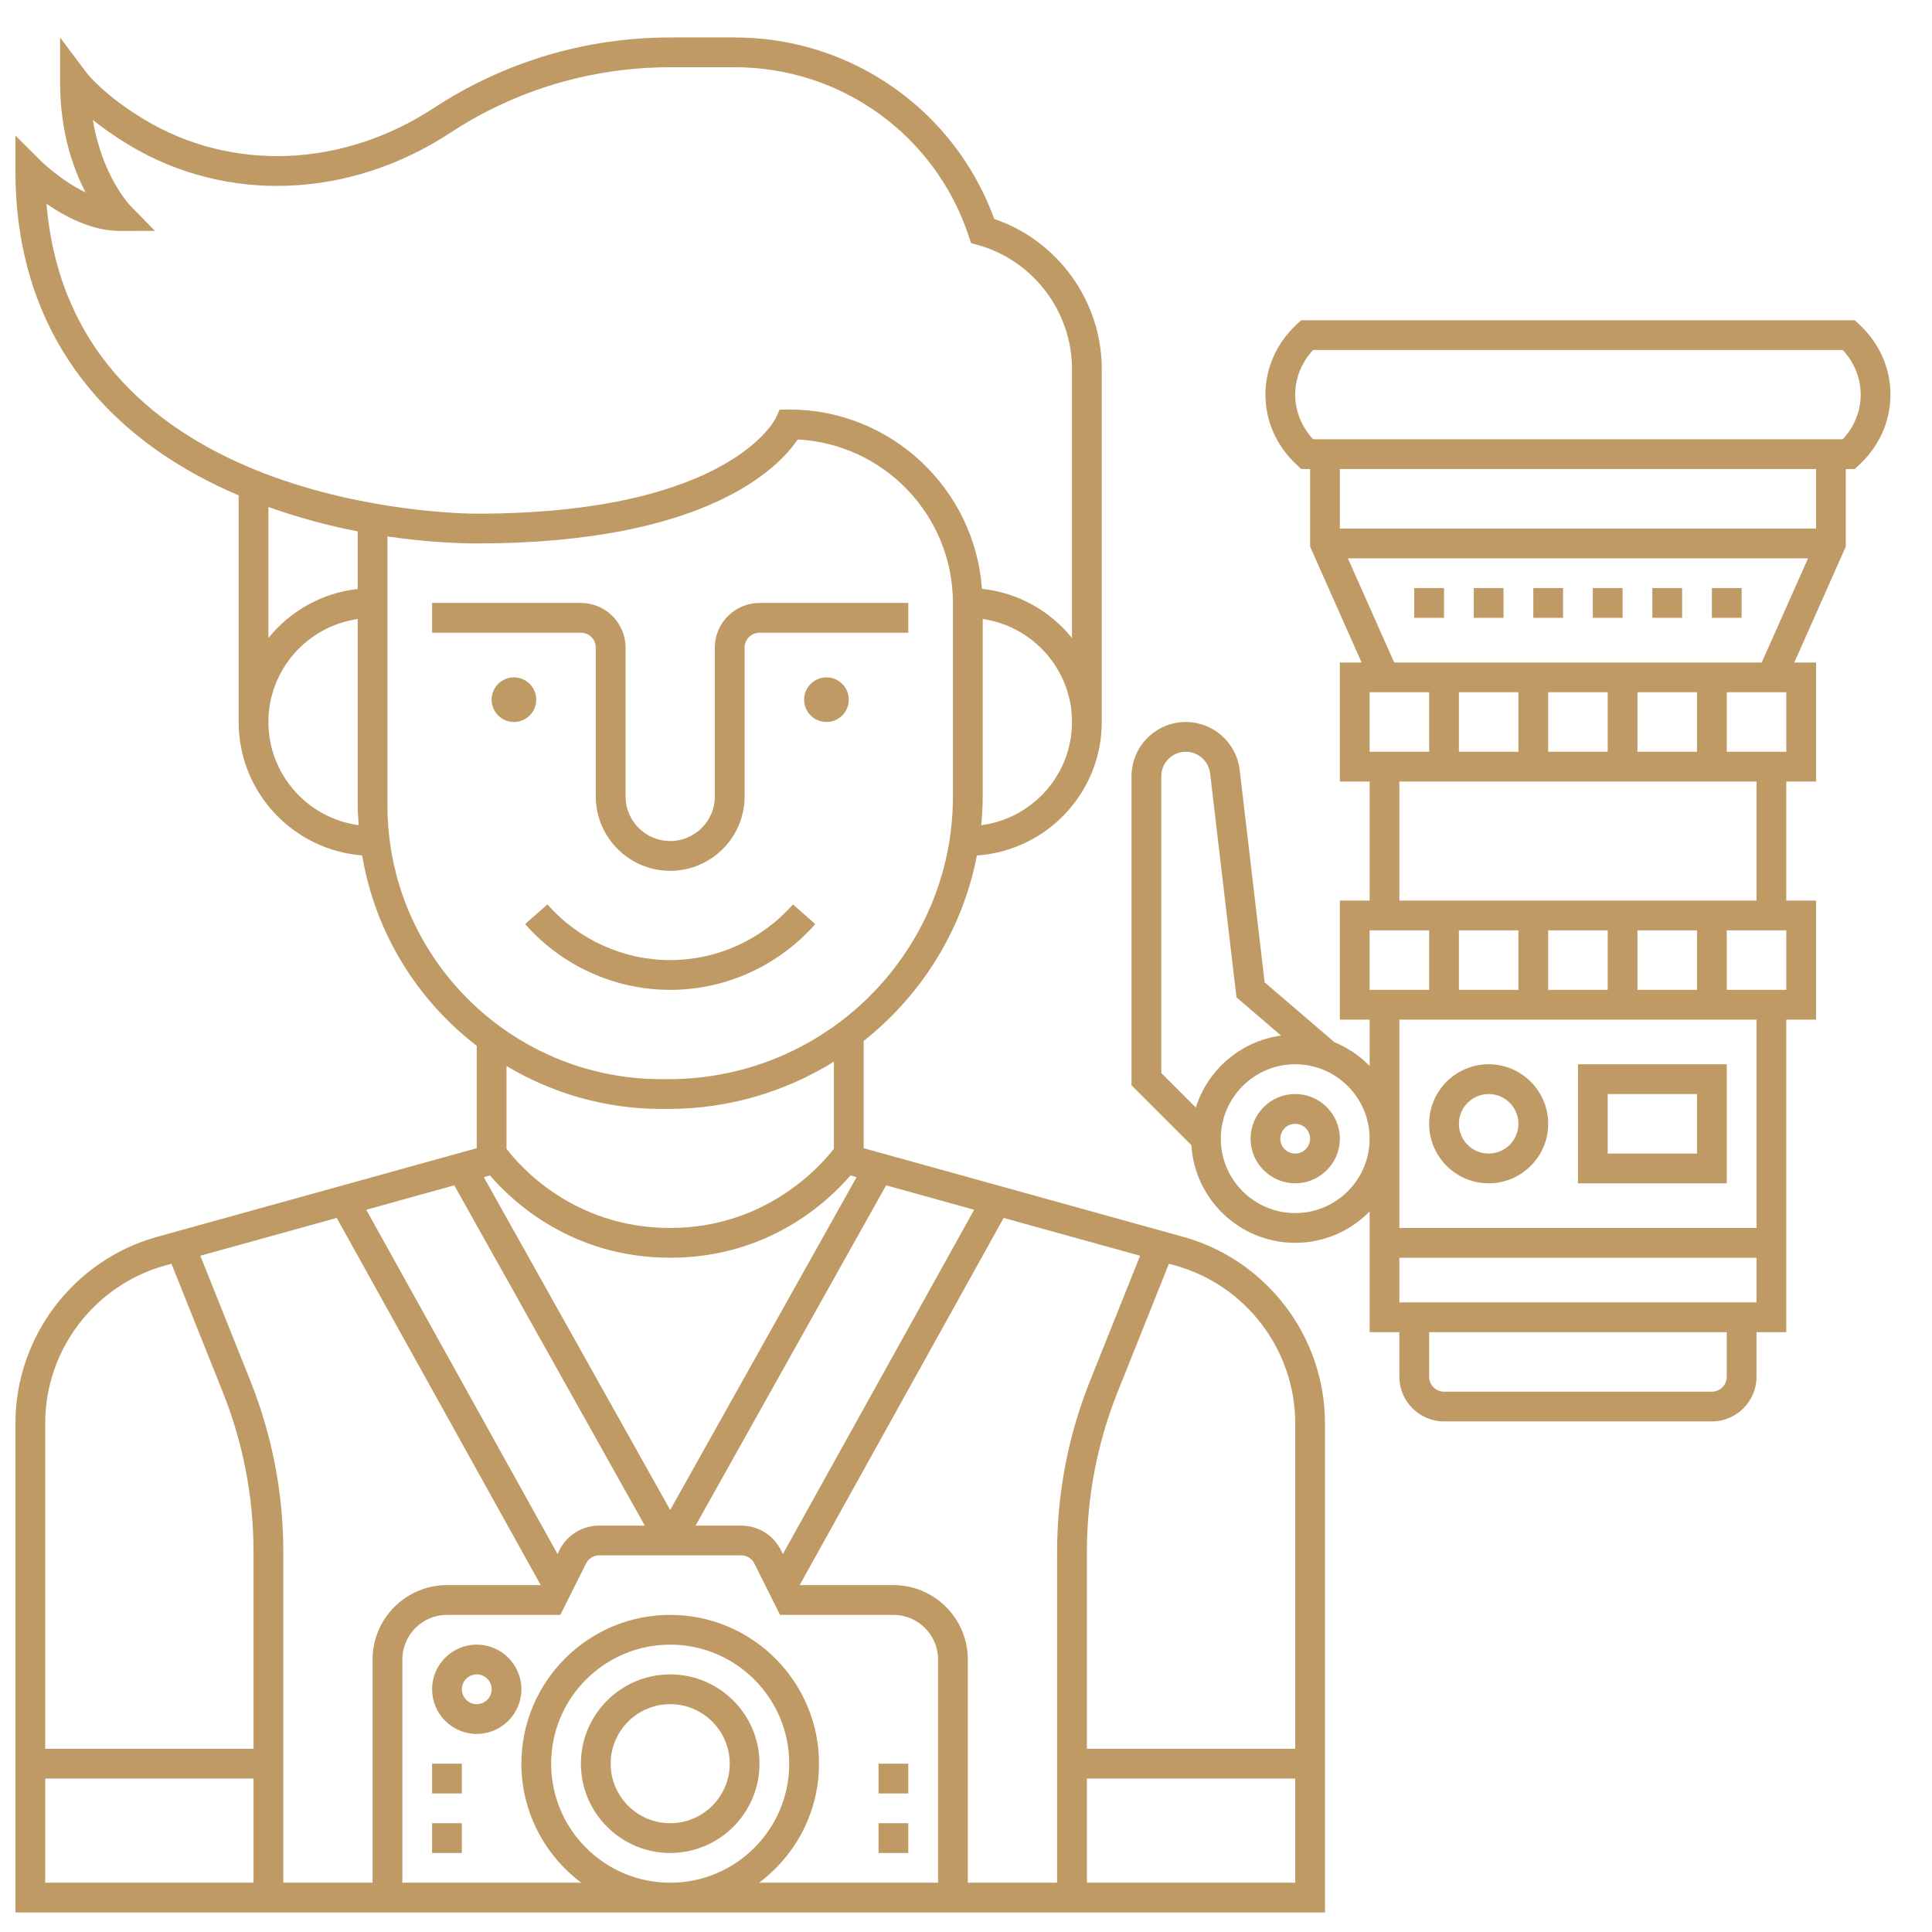 <svg width="71" height="71" viewBox="0 0 71 71" fill="none" xmlns="http://www.w3.org/2000/svg">
<path d="M18.887 26.533C19.34 26.533 19.707 26.166 19.707 25.713C19.707 25.26 19.34 24.893 18.887 24.893C18.434 24.893 18.067 25.26 18.067 25.713C18.067 26.166 18.434 26.533 18.887 26.533Z" fill="#C09A64"/>
<path d="M30.372 26.533C30.825 26.533 31.192 26.166 31.192 25.713C31.192 25.26 30.825 24.893 30.372 24.893C29.919 24.893 29.551 25.26 29.551 25.713C29.551 26.166 29.919 26.533 30.372 26.533Z" fill="#C09A64"/>
<path d="M43.483 45.453L31.739 42.196V38.254C33.857 36.578 35.371 34.183 35.901 31.438C38.459 31.265 40.489 29.135 40.489 26.533V13.561C40.489 11.07 38.879 8.843 36.539 8.047C35.082 4.046 31.288 1.377 27.009 1.377H24.629C21.531 1.377 18.528 2.273 15.946 3.967C12.604 6.16 8.53 6.327 5.316 4.4C3.827 3.507 3.197 2.695 3.192 2.689L2.208 1.379V3.018C2.208 4.834 2.681 6.183 3.143 7.068C2.235 6.635 1.511 5.922 1.5 5.912L0.567 4.984V6.299C0.567 11.209 2.863 15.064 7.209 17.448C7.725 17.731 8.248 17.982 8.77 18.205V26.533C8.77 29.118 10.774 31.24 13.31 31.436C13.784 34.275 15.329 36.749 17.52 38.434V42.196L5.775 45.453C2.709 46.304 0.567 49.121 0.567 52.304V70.283H13.692H35.567H48.692V52.304C48.692 49.121 46.55 46.304 43.483 45.453ZM28.771 57.109L28.702 56.971C28.422 56.412 27.86 56.065 27.234 56.065H25.562L32.565 43.56L35.799 44.458L28.771 57.109ZM20.557 56.971L20.488 57.109L13.46 44.458L16.694 43.56L23.696 56.065H22.024C21.399 56.065 20.836 56.412 20.557 56.971ZM18.005 43.197C18.842 44.17 21.031 46.221 24.629 46.221C28.228 46.221 30.416 44.17 31.254 43.197L31.48 43.259L24.629 55.492L17.779 43.259L18.005 43.197ZM36.06 30.326C36.092 29.977 36.114 29.625 36.114 29.268V22.749C37.965 23.016 39.395 24.609 39.395 26.533C39.395 28.476 37.938 30.082 36.06 30.326ZM1.709 7.488C2.402 7.968 3.384 8.486 4.395 8.486L5.694 8.484L4.784 7.555C4.772 7.542 3.756 6.482 3.413 4.409C3.766 4.692 4.209 5.011 4.754 5.338C8.331 7.483 12.85 7.308 16.546 4.881C18.949 3.304 21.745 2.471 24.629 2.471H27.009C30.911 2.471 34.361 4.958 35.595 8.659L35.686 8.933L35.964 9.012C37.984 9.589 39.395 11.46 39.395 13.561V23.446C38.595 22.456 37.42 21.78 36.087 21.639C35.82 17.962 32.749 15.049 29.004 15.049L28.651 15.056L28.504 15.374C28.489 15.409 26.782 18.877 17.52 18.877C16.893 18.877 2.646 18.744 1.709 7.488ZM9.864 18.631C11.006 19.04 12.124 19.33 13.145 19.528V21.644C11.823 21.791 10.658 22.462 9.864 23.446V18.631ZM9.864 26.533C9.864 24.609 11.293 23.016 13.145 22.749V29.596C13.145 29.841 13.166 30.082 13.182 30.324C11.312 30.073 9.864 28.47 9.864 26.533ZM14.239 29.596V19.714C15.752 19.937 16.945 19.971 17.52 19.971C26.005 19.971 28.645 17.149 29.313 16.151C32.487 16.312 35.02 18.945 35.02 22.158V29.268C35.02 34.997 30.335 39.658 24.576 39.658H24.301C18.753 39.658 14.239 35.144 14.239 29.596ZM24.301 40.752H24.576C26.804 40.752 28.879 40.109 30.645 39.016V42.214C30.211 42.78 28.197 45.127 24.629 45.127C21.029 45.127 19.045 42.788 18.614 42.215V39.176C20.282 40.17 22.223 40.752 24.301 40.752ZM6.068 46.507L6.301 46.443L8.183 51.146C8.935 53.029 9.317 55.01 9.317 57.036V64.268H1.661V52.304C1.661 49.611 3.473 47.227 6.068 46.507ZM1.661 65.361H9.317V69.189H1.661V65.361ZM10.411 69.189V57.036C10.411 54.871 10.003 52.752 9.198 50.74L7.361 46.148L12.375 44.758L19.872 58.252H16.426C14.918 58.252 13.692 59.479 13.692 60.986V69.189H10.411ZM20.254 64.814C20.254 62.402 22.217 60.44 24.629 60.44C27.042 60.44 29.004 62.402 29.004 64.814C29.004 67.227 27.042 69.189 24.629 69.189C22.217 69.189 20.254 67.227 20.254 64.814ZM27.896 69.189C29.23 68.191 30.098 66.604 30.098 64.814C30.098 61.799 27.645 59.346 24.629 59.346C21.614 59.346 19.161 61.799 19.161 64.814C19.161 66.604 20.029 68.191 21.362 69.189H14.786V60.986C14.786 60.082 15.522 59.346 16.426 59.346H20.592L21.535 57.461C21.628 57.274 21.816 57.158 22.025 57.158H27.235C27.444 57.158 27.631 57.274 27.724 57.461L28.666 59.346H32.833C33.737 59.346 34.473 60.082 34.473 60.986V69.189H27.896ZM32.833 58.252H29.387L36.884 44.758L41.898 46.148L40.061 50.74C39.256 52.752 38.848 54.871 38.848 57.036V69.189H35.567V60.986C35.567 59.479 34.34 58.252 32.833 58.252ZM39.942 69.189V65.361H47.598V69.189H39.942ZM47.598 64.268H39.942V57.036C39.942 55.01 40.324 53.029 41.076 51.146L42.957 46.442L43.19 46.507C45.785 47.226 47.598 49.61 47.598 52.304V64.268Z" fill="#C09A64"/>
<path d="M21.895 23.799V29.268C21.895 30.775 23.122 32.002 24.629 32.002C26.137 32.002 27.364 30.775 27.364 29.268V23.799C27.364 23.497 27.609 23.252 27.911 23.252H33.379V22.158H27.911C27.006 22.158 26.27 22.894 26.27 23.799V29.268C26.27 30.172 25.534 30.908 24.629 30.908C23.725 30.908 22.989 30.172 22.989 29.268V23.799C22.989 22.894 22.253 22.158 21.348 22.158H15.879V23.252H21.348C21.65 23.252 21.895 23.497 21.895 23.799Z" fill="#C09A64"/>
<path d="M29.961 33.96L29.141 33.237C27.995 34.537 26.351 35.283 24.629 35.283C22.908 35.283 21.263 34.537 20.118 33.237L19.297 33.96C20.65 35.496 22.593 36.377 24.629 36.377C26.665 36.377 28.608 35.496 29.961 33.96Z" fill="#C09A64"/>
<path d="M24.629 61.533C22.82 61.533 21.348 63.005 21.348 64.814C21.348 66.624 22.82 68.096 24.629 68.096C26.439 68.096 27.911 66.624 27.911 64.814C27.911 63.005 26.439 61.533 24.629 61.533ZM24.629 67.002C23.423 67.002 22.442 66.021 22.442 64.814C22.442 63.608 23.423 62.627 24.629 62.627C25.836 62.627 26.817 63.608 26.817 64.814C26.817 66.021 25.836 67.002 24.629 67.002Z" fill="#C09A64"/>
<path d="M17.52 60.44C16.616 60.44 15.879 61.175 15.879 62.08C15.879 62.985 16.616 63.721 17.52 63.721C18.425 63.721 19.161 62.985 19.161 62.08C19.161 61.175 18.425 60.44 17.52 60.44ZM17.52 62.627C17.218 62.627 16.973 62.382 16.973 62.08C16.973 61.778 17.218 61.533 17.52 61.533C17.822 61.533 18.067 61.778 18.067 62.08C18.067 62.382 17.822 62.627 17.52 62.627Z" fill="#C09A64"/>
<path d="M16.973 67.002H15.879V68.096H16.973V67.002Z" fill="#C09A64"/>
<path d="M16.973 64.814H15.879V65.908H16.973V64.814Z" fill="#C09A64"/>
<path d="M33.379 67.002H32.286V68.096H33.379V67.002Z" fill="#C09A64"/>
<path d="M33.379 64.814H32.286V65.908H33.379V64.814Z" fill="#C09A64"/>
<path d="M63.458 39.111H57.989V43.486H63.458V39.111ZM62.364 42.393H59.083V40.205H62.364V42.393Z" fill="#C09A64"/>
<path d="M68.315 11.912L68.159 11.768H47.819L47.662 11.912C46.916 12.602 46.504 13.521 46.504 14.502C46.504 15.482 46.916 16.402 47.662 17.091L47.819 17.236H48.145V20.087L50.038 24.346H49.239V28.721H50.333V33.096H49.239V37.471H50.333V39.172C49.969 38.801 49.532 38.504 49.045 38.304L46.475 36.101L45.558 28.294C45.439 27.29 44.588 26.533 43.576 26.533C42.477 26.533 41.583 27.428 41.583 28.527V39.885L43.782 42.084C43.906 44.084 45.568 45.674 47.598 45.674C48.669 45.674 49.637 45.231 50.333 44.519V48.955H51.426V50.596C51.426 51.5 52.162 52.236 53.067 52.236H62.911C63.815 52.236 64.551 51.5 64.551 50.596V48.955H65.645V37.471H66.739V33.096H65.645V28.721H66.739V24.346H65.94L67.832 20.087V17.236H68.159L68.315 17.091C69.062 16.402 69.473 15.482 69.473 14.502C69.473 13.521 69.062 12.602 68.315 11.912ZM60.176 27.627V25.439H62.364V27.627H60.176ZM59.083 27.627H56.895V25.439H59.083V27.627ZM55.801 27.627H53.614V25.439H55.801V27.627ZM52.52 27.627H50.333V25.439H52.52V27.627ZM50.333 34.19H52.52V36.377H50.333V34.19ZM60.176 36.377V34.19H62.364V36.377H60.176ZM59.083 36.377H56.895V34.19H59.083V36.377ZM55.801 36.377H53.614V34.19H55.801V36.377ZM42.676 28.527C42.676 28.03 43.08 27.627 43.576 27.627C44.033 27.627 44.417 27.969 44.471 28.422L45.44 36.653L47.078 38.057C45.598 38.26 44.383 39.309 43.946 40.701L42.676 39.432V28.527ZM47.598 44.58C46.09 44.58 44.864 43.353 44.864 41.846C44.864 40.338 46.09 39.111 47.598 39.111C49.106 39.111 50.333 40.338 50.333 41.846C50.333 43.353 49.106 44.58 47.598 44.58ZM63.458 50.596C63.458 50.898 63.212 51.143 62.911 51.143H53.067C52.765 51.143 52.52 50.898 52.52 50.596V48.955H63.458V50.596ZM51.426 47.861V46.221H64.551V47.861H51.426ZM64.551 45.127H51.426V37.471H64.551V45.127ZM65.645 36.377H63.458V34.19H65.645V36.377ZM64.551 33.096H51.426V28.721H64.551V33.096ZM65.645 27.627H63.458V25.439H65.645V27.627ZM51.235 24.346L49.533 20.518H66.445L64.743 24.346H51.235ZM66.739 19.424H49.239V17.236H66.739V19.424ZM67.719 16.143H48.258C47.831 15.684 47.598 15.108 47.598 14.502C47.598 13.896 47.831 13.32 48.258 12.861H67.719C68.146 13.32 68.379 13.896 68.379 14.502C68.379 15.108 68.146 15.684 67.719 16.143Z" fill="#C09A64"/>
<path d="M54.708 43.486C55.914 43.486 56.895 42.505 56.895 41.299C56.895 40.092 55.914 39.111 54.708 39.111C53.501 39.111 52.52 40.092 52.52 41.299C52.52 42.505 53.501 43.486 54.708 43.486ZM54.708 40.205C55.311 40.205 55.801 40.696 55.801 41.299C55.801 41.902 55.311 42.393 54.708 42.393C54.104 42.393 53.614 41.902 53.614 41.299C53.614 40.696 54.104 40.205 54.708 40.205Z" fill="#C09A64"/>
<path d="M47.598 40.205C46.694 40.205 45.958 40.941 45.958 41.846C45.958 42.75 46.694 43.486 47.598 43.486C48.503 43.486 49.239 42.75 49.239 41.846C49.239 40.941 48.503 40.205 47.598 40.205ZM47.598 42.393C47.296 42.393 47.051 42.148 47.051 41.846C47.051 41.544 47.296 41.299 47.598 41.299C47.9 41.299 48.145 41.544 48.145 41.846C48.145 42.148 47.9 42.393 47.598 42.393Z" fill="#C09A64"/>
<path d="M53.067 21.611H51.973V22.705H53.067V21.611Z" fill="#C09A64"/>
<path d="M55.254 21.611H54.161V22.705H55.254V21.611Z" fill="#C09A64"/>
<path d="M57.442 21.611H56.348V22.705H57.442V21.611Z" fill="#C09A64"/>
<path d="M59.629 21.611H58.536V22.705H59.629V21.611Z" fill="#C09A64"/>
<path d="M61.817 21.611H60.723V22.705H61.817V21.611Z" fill="#C09A64"/>
<path d="M64.004 21.611H62.911V22.705H64.004V21.611Z" fill="#C09A64"/>
</svg>
